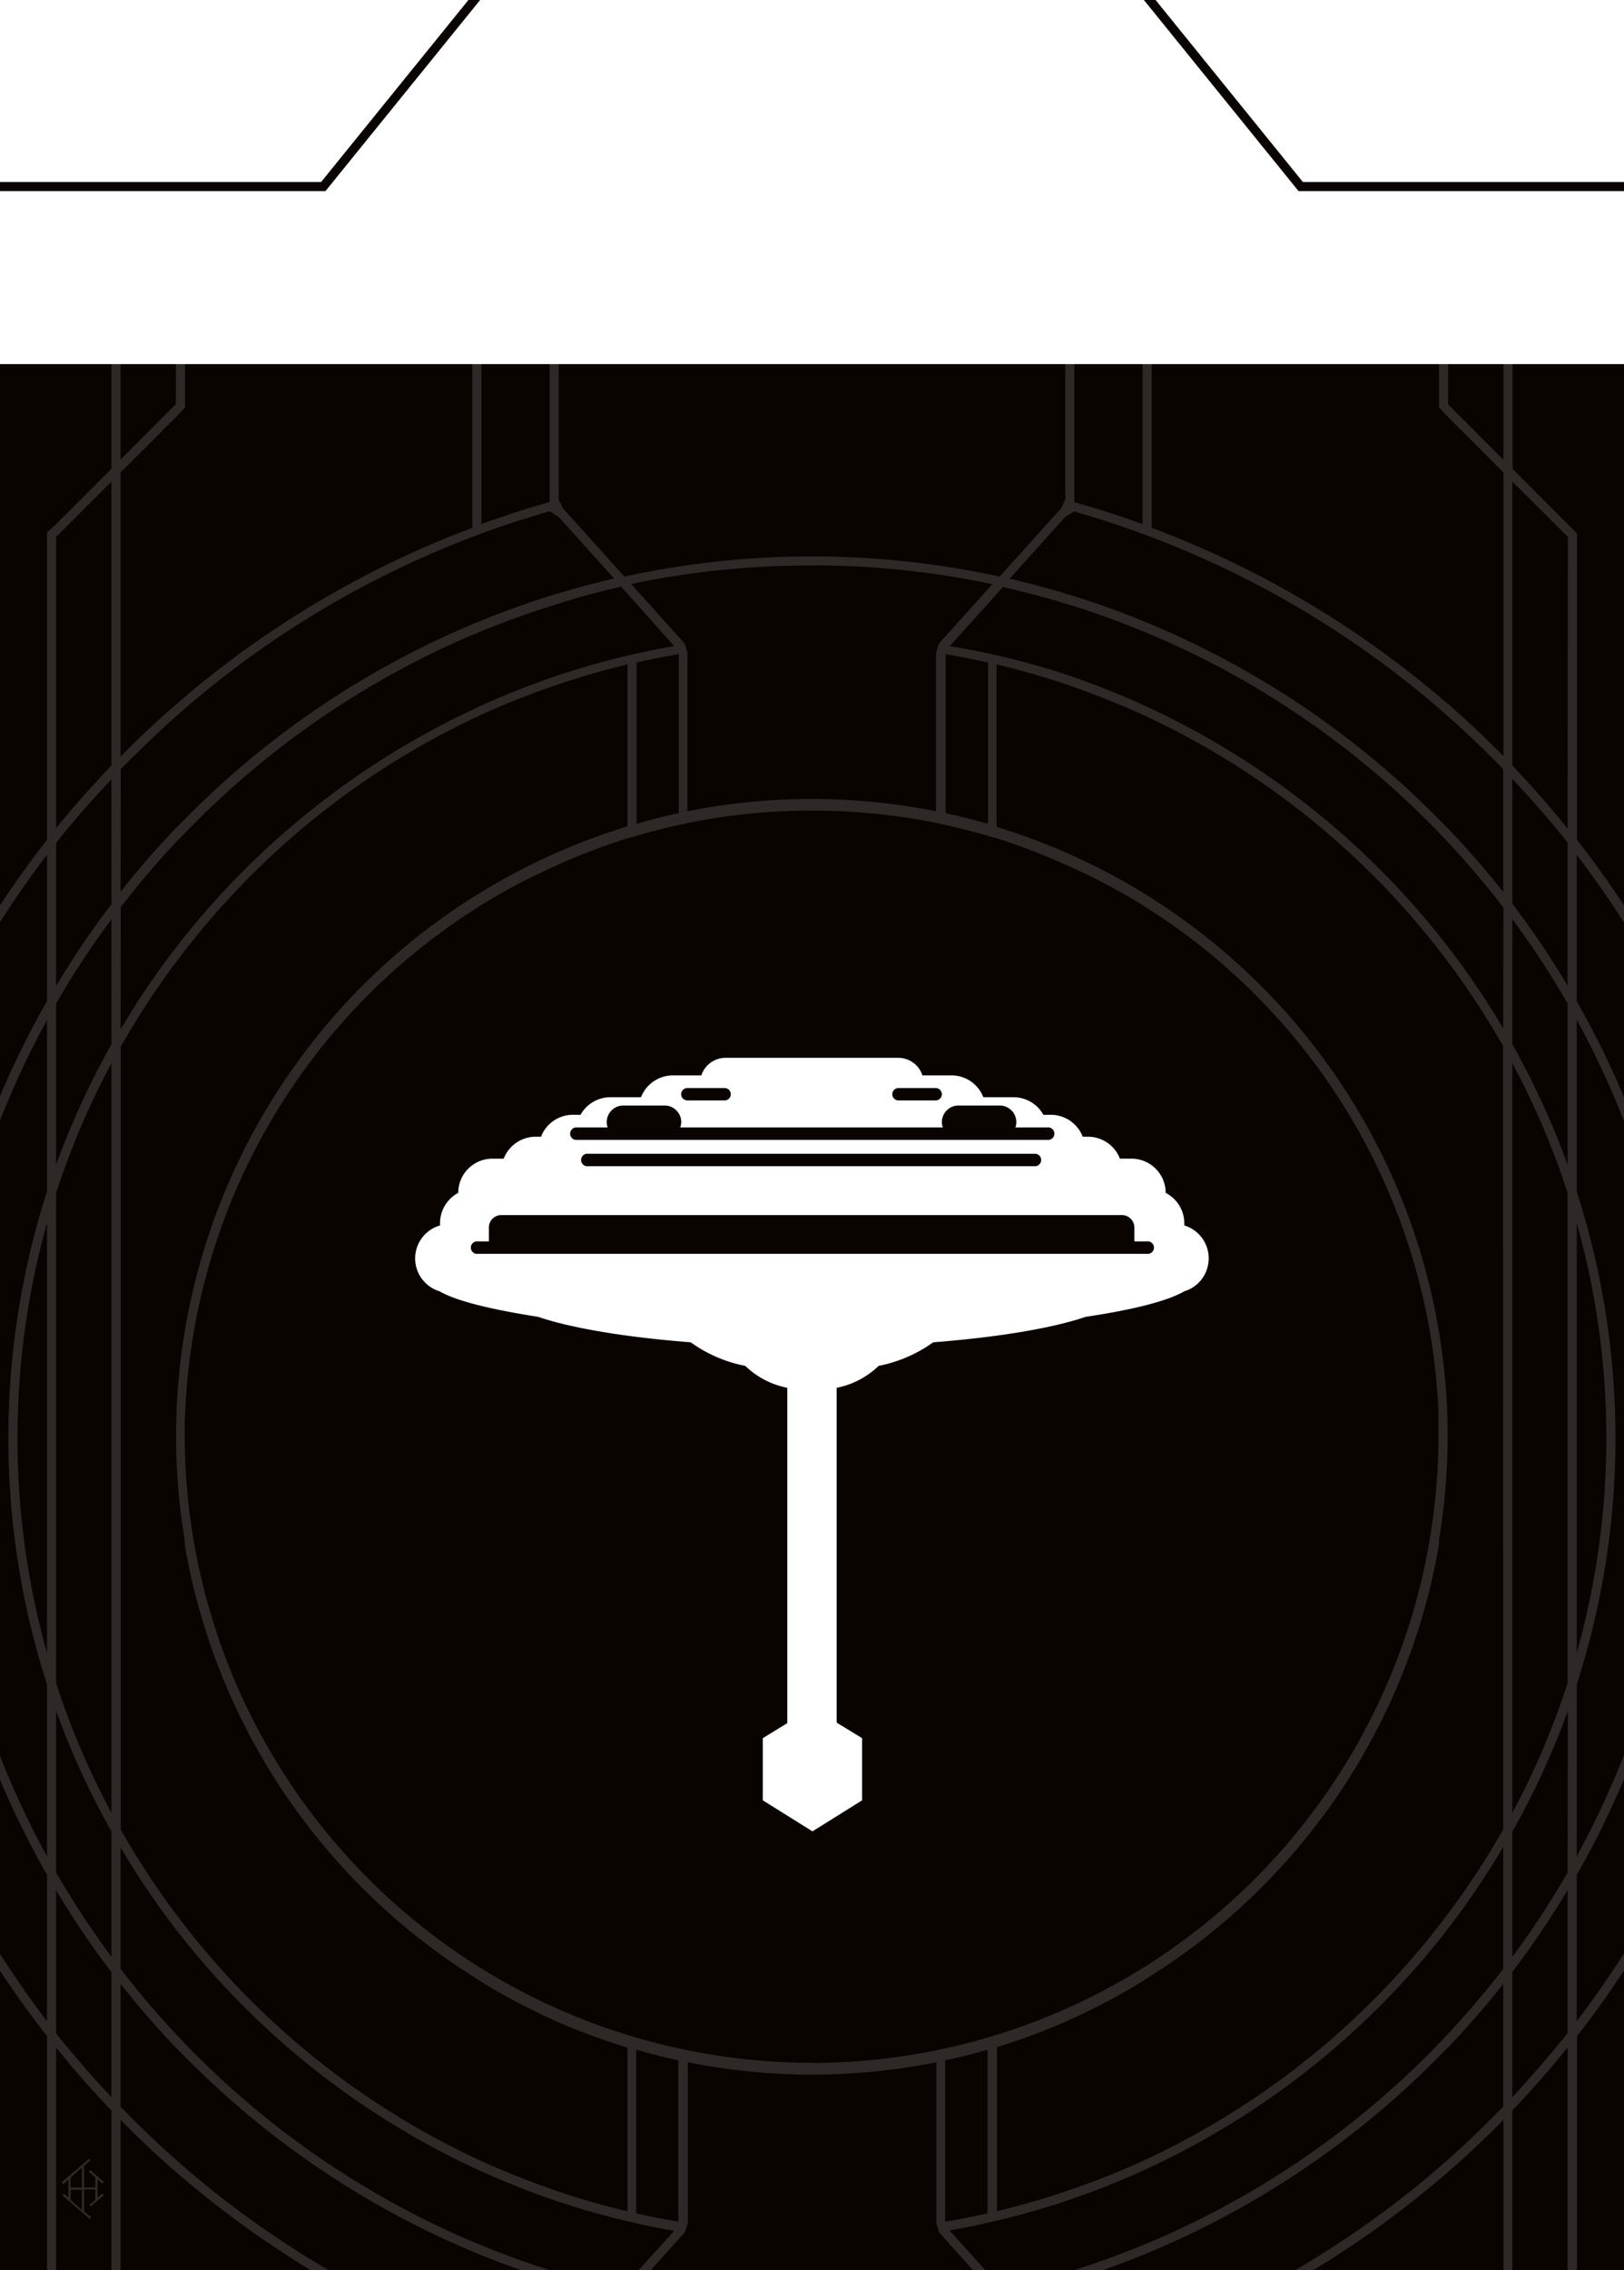 <svg id="Layer_1" data-name="Layer 1" xmlns="http://www.w3.org/2000/svg" xmlns:xlink="http://www.w3.org/1999/xlink" viewBox="0 0 178.58 249.45"><defs><style>.cls-1{fill:none;}.cls-2{clip-path:url(#clip-path);}.cls-3,.cls-8,.cls-9{fill:#090400;}.cls-4{opacity:0.15;}.cls-5{fill:#fff;}.cls-6{clip-path:url(#clip-path-2);}.cls-7{opacity:0.4;}.cls-8{opacity:0.05;}.cls-9{opacity:0.1;}</style><clipPath id="clip-path"><rect class="cls-1" x="-5.67" y="-5.67" width="189.92" height="260.79"/></clipPath><clipPath id="clip-path-2"><rect class="cls-1" y="-310.05" width="189.92" height="260.79"/></clipPath></defs><g class="cls-2"><rect class="cls-3" x="-5.67" y="-5.67" width="189.92" height="260.79"/><g class="cls-4"><path class="cls-5" d="M173.41,92.29V58.62l-1-1-6.08-6.09v-53h-1v52l-6.09-6.09V-1.49h-1V44.78l1,1.06,6.09,6.08V83.1q-2.94-3-6.09-5.73l-1-.84A106.72,106.72,0,0,0,126.64,58V-1.49h-1V57.59c-2.46-.89-5-1.7-7.5-2.41v-59h-1V54.91a9.65,9.65,0,0,0-.43.92l-6.79,7.53a97,97,0,0,0-41.26,0l-6.78-7.53s-.43-.93-.44-.92V-3.83h-1v59c-2.54.71-5,1.52-7.5,2.41V-1.49h-1V58a107.06,107.06,0,0,0-31.6,18.57l-1,.85q-3.15,2.73-6.08,5.72V51.92l6.08-6.08,1-1.05V-1.49h-1V44.42l-6.08,6.09v-52h-1v53L6.17,57.6l-1,.9V92.29a106.57,106.57,0,0,0,0,131.45V257.4l1,1,6.09,6.08v53h1v-52l6.08,6.09v45.92h1v-46.3l-1-1-6.08-6.08V232.93q2.93,3,6.08,5.73l1,.85a107,107,0,0,0,31.6,18.56v59.46h1V258.44c2.46.89,5,1.7,7.5,2.41v58.47h1v-58.2l.44-.91,6.78-7.54a97,97,0,0,0,41.26,0l6.79,7.54.43.92v58.19h1V260.85q3.81-1.07,7.5-2.41v59.09h1V258.07a106.9,106.9,0,0,0,31.6-18.56l1-.85q3.15-2.74,6.09-5.73v31.18l-6.09,6.08-1,1.08v46.26h1V271.61l6.09-6.09v52h1v-53l6.08-6.08,1-1V223.74a106.57,106.57,0,0,0,0-131.45ZM5.17,181.65a87.57,87.57,0,0,1,0-47.27Zm0-50.72a88.43,88.43,0,0,0,0,54.17V204a95.69,95.69,0,0,1,0-91.92Zm0-20.92a96.68,96.68,0,0,0,0,96V222.1a105.56,105.56,0,0,1,0-128.17Zm7.09,153.1L6.17,257V225q2.89,3.58,6.09,6.92Zm0-32.66c-2.13-2.26-4.17-4.61-6.09-7V207.72a96.15,96.15,0,0,0,6.09,9Zm0-15.42a96.73,96.73,0,0,1-6.09-9.27V188a87.88,87.88,0,0,0,6.09,13.25Zm0-15.82a85.89,85.89,0,0,1-6.09-14.27V131.09a86.15,86.15,0,0,1,6.09-14.26Zm0-84.46A88.33,88.33,0,0,0,6.17,128V110.27A96.73,96.73,0,0,1,12.26,101Zm0-15.4a94.7,94.7,0,0,0-6.09,9V92.63c1.92-2.44,4-4.79,6.09-7Zm0-15.23Q9.07,87.45,6.17,91V59l6.09-6.09Zm77-22a96.26,96.26,0,0,1,19.86,2.07l-5.88,6.54s-.32,1-.31,1V89.15a69.89,69.89,0,0,0-27.34,0V71.71s-.3-1-.31-1l-5.88-6.54A96.26,96.26,0,0,1,89.29,62.14Zm0,164.55a69,69,0,0,1-68.95-68.86c0-.16,0-.32,0-.49,0-.74,0-1.48.06-2.21a69,69,0,0,1,31.53-55l1-.65a67.58,67.58,0,0,1,7.5-4l1-.46A70.35,70.35,0,0,1,69,92.12l1-.28c1.52-.45,3.07-.84,4.64-1.19l1-.22a69.38,69.38,0,0,1,27.34,0l1,.22c1.58.35,3.13.75,4.67,1.2l1,.28A69.8,69.8,0,0,1,117.14,95l1,.45a69.36,69.36,0,0,1,7.5,4l1,.65a69,69,0,0,1,31.54,55.08c0,.66,0,1.32,0,2,0,.24,0,.47,0,.7A69,69,0,0,1,89.29,226.69Zm19.34-1.46v18c-1.54.35-3.1.66-4.67.92V226.4C105.54,226.07,107.09,225.67,108.63,225.23Zm-34,1.17v17.75c-1.56-.26-3.11-.57-4.64-.91v-18C71.51,225.67,73.05,226.07,74.62,226.4ZM70,90.53V72.8c1.53-.35,3.08-.65,4.64-.92V89.36C73.05,89.69,71.51,90.09,70,90.53Zm38.65,0c-1.54-.44-3.09-.84-4.67-1.17V71.88c1.57.27,3.13.57,4.67.92Zm-95.37-6q2.93-3,6.08-5.82l1-.87A105.92,105.92,0,0,1,51.94,59l1-.38c2.46-.9,5-1.72,7.5-2.44l1,.63,6.09,6.76q-3.07.72-6.09,1.62l-1,.3c-2.54.8-5,1.7-7.5,2.7l-1,.41A97.26,97.26,0,0,0,20.34,90l-1,1q-3.21,3.34-6.08,7Zm0,15.15q2.87-3.72,6.08-7.16l1-1a96.33,96.33,0,0,1,31.6-21.76l1-.41c2.45-1,5-1.92,7.5-2.72l1-.31C63.7,65.58,66,65,68.3,64.46L74.14,71a86.75,86.75,0,0,0-12.7,3.19l-1,.34c-2.55.89-5.06,1.88-7.5,3l-1,.47a89,89,0,0,0-31.6,24.86l-1,1.27a87,87,0,0,0-6.08,9Zm0,15.34a87,87,0,0,1,6.08-9.31l1-1.3A87.94,87.94,0,0,1,51.94,79l1-.47c2.44-1.12,5-2.13,7.5-3l1-.35Q65.15,73.94,69,73V90.81a70.08,70.08,0,0,0-49.64,66.93c0,.07,0,.14,0,.21v.19a69.44,69.44,0,0,0,.95,11.06l0,.53a70.08,70.08,0,0,0,31.6,47.38l1,.65a69.56,69.56,0,0,0,7.5,4l1,.46A72.22,72.22,0,0,0,69,225V243q-3.84-.92-7.54-2.16l-1-.35c-2.55-.9-5.06-1.91-7.5-3l-1-.47a87.83,87.83,0,0,1-31.6-25.37l-1-1.3a86.88,86.88,0,0,1-6.08-9.3ZM61.44,259.19l-1,.63c-2.54-.72-5-1.54-7.5-2.44l-1-.38a106.1,106.1,0,0,1-31.6-18.8l-1-.88q-3.15-2.79-6.08-5.82V218q2.87,3.65,6.08,7l1,1a97.26,97.26,0,0,0,31.6,21.4l1,.41c2.45,1,5,1.9,7.5,2.7l1,.3c2,.6,4,1.15,6.09,1.62Zm6.86-7.62c-2.32-.52-4.6-1.12-6.86-1.8l-1-.31c-2.54-.81-5-1.72-7.5-2.73l-1-.41a96.3,96.3,0,0,1-31.6-21.75l-1-1.06q-3.21-3.42-6.08-7.16V203a87,87,0,0,0,6.08,9l1,1.27a89,89,0,0,0,31.6,24.87l1,.46c2.44,1.11,5,2.11,7.5,3l1,.34a88.06,88.06,0,0,0,12.7,3.2Zm21,2.32a95.58,95.58,0,0,1-19.86-2.07l5.88-6.54s.32-1,.31-1V226.61a69.38,69.38,0,0,0,27.34,0v17.71s.3,1,.31,1l5.88,6.54A95.58,95.58,0,0,1,89.29,253.89Zm76-22.39c-2,2-4,4-6.09,5.82l-1,.88a105.89,105.89,0,0,1-31.6,18.8l-1,.38c-2.46.9-5,1.72-7.5,2.44l-1-.63-6.09-6.76c2.06-.47,4.08-1,6.09-1.62l1-.3q3.83-1.2,7.5-2.7l1-.41a97.26,97.26,0,0,0,31.6-21.4l1-1q3.21-3.34,6.09-7Zm0-15.15q-2.88,3.74-6.09,7.16l-1,1.06a96.2,96.2,0,0,1-31.6,21.75l-1,.41q-3.67,1.52-7.5,2.73l-1,.31c-2.26.68-4.54,1.28-6.86,1.8l-5.84-6.48a88.06,88.06,0,0,0,12.7-3.2l1-.34c2.55-.88,5.06-1.88,7.5-3l1-.46a89,89,0,0,0,31.6-24.87l1-1.27a89.75,89.75,0,0,0,6.09-9Zm0-15.33a88.52,88.52,0,0,1-6.09,9.3l-1,1.3A87.83,87.83,0,0,1,126.64,237l-1,.47c-2.44,1.12-5,2.13-7.5,3l-1,.35c-2.46.83-5,1.55-7.51,2.16V224.94a69.47,69.47,0,0,0,7.51-2.77l1-.46a69.56,69.56,0,0,0,7.5-4l1-.65a70,70,0,0,0,31.6-47.38l0-.51a70,70,0,0,0,.95-11.1V158c0-.07,0-.14,0-.22a70.07,70.07,0,0,0-49.61-66.92V73c2.54.61,5.05,1.32,7.51,2.15l1,.35c2.55.9,5.06,1.91,7.5,3l1,.47a87.94,87.94,0,0,1,31.6,25.37l1,1.3a88.52,88.52,0,0,1,6.09,9.3Zm0-88a88.75,88.75,0,0,0-6.09-9l-1-1.27a89,89,0,0,0-31.6-24.86l-1-.47c-2.44-1.11-5-2.1-7.5-3l-1-.34A86.75,86.75,0,0,0,104.44,71l5.84-6.49c2.32.52,4.6,1.12,6.86,1.81l1,.3q3.83,1.22,7.5,2.73l1,.41a96.2,96.2,0,0,1,31.6,21.75l1,1.06c2.14,2.28,4.17,4.68,6.09,7.16Zm0-15q-2.88-3.64-6.09-7l-1-1a97.26,97.26,0,0,0-31.6-21.4l-1-.41q-3.67-1.5-7.5-2.7l-1-.3c-2-.6-4-1.14-6.09-1.62l6.09-6.76,1-.63c2.54.72,5,1.54,7.5,2.44l1,.38a106.1,106.1,0,0,1,31.6,18.8l1,.88c2.1,1.86,4.14,3.8,6.09,5.82Zm7.08,159-6.08,6.09v-31.2q3.18-3.33,6.08-6.92Zm0-33.62c-1.92,2.44-4,4.79-6.08,7.06V216.69a97.24,97.24,0,0,0,6.08-9Zm0-17.64a95.4,95.4,0,0,1-6.08,9.27V201.28A88.72,88.72,0,0,0,172.41,188Zm0-20.81a87,87,0,0,1-6.08,14.26V116.82a87,87,0,0,1,6.08,14.26Zm0-56.95a88.83,88.83,0,0,0-6.08-13.25V101a96.63,96.63,0,0,1,6.08,9.27Zm0-19.69a96.06,96.06,0,0,0-6.08-9V85.58c2.12,2.26,4.16,4.61,6.08,7Zm0-17.27q-2.9-3.58-6.08-6.92V52.92L172.41,59Zm1,43.33a87.38,87.38,0,0,1,0,47.29Zm0,50.74a88.26,88.26,0,0,0,0-54.18V112.05a95.71,95.71,0,0,1,0,91.93Zm0,20.92a96.7,96.7,0,0,0,0-96V93.93a105.56,105.56,0,0,1,0,128.17Z"/><path class="cls-5" d="M7.52,239.49v2l-.5-.44-.16.19,3,2.59.17-.18L9.25,243v-2.41h1.23v1.12l-.66.57.17.18,1.43-1.25-.17-.18-.52.46v-2l.52.46.17-.18-1.5-1.32-.16.19.72.63v1.11H9.25V238l.69-.61-.16-.18-3,2.6L7,240ZM9,242.82l-1.23-1.07v-1.12H9Zm0-2.44H7.77v-1.11L9,238.2Z"/></g></g><g class="cls-6"><g class="cls-7"><g class="cls-6"><path class="cls-8" d="M67.11-249.48v-58.73h-1v59c-2.54.72-5,1.52-7.5,2.42v-59.08h-1v59.45A107,107,0,0,0,26-227.86L25-227q-3.15,2.74-6.09,5.73v-31.18L25-258.55l1-1v-46.28H25V-260l-6.09,6.09v-52h-1v53l-6.08,6.08-1,.91v33.79a106.26,106.26,0,0,0-22.68,65.72A106.29,106.29,0,0,0,10.84-80.64V-47l1,1,6.08,6.09v53h1v-52L25-32.77V13.14h1V-33.15l-1-1-6.09-6.09V-71.45q2.94,3,6.09,5.72l1,.85a107.06,107.06,0,0,0,31.6,18.57V13.14h1V-45.94c2.46.89,5,1.7,7.5,2.41V14.94h1v-58.2l.43-.92,6.79-7.53A96.73,96.73,0,0,0,95-49.49a96.73,96.73,0,0,0,20.63-2.22l6.78,7.53.44.92v58.2h1V-43.53c2.54-.71,5-1.52,7.5-2.41V13.14h1V-46.31a107.06,107.06,0,0,0,31.6-18.57l1-.85c2.1-1.82,4.13-3.74,6.09-5.72v31.18l-6.09,6.08-1,1.08V13.14h1V-32.77L171-38.86v52h1v-53l6.08-6.09,1-1V-80.64a106.29,106.29,0,0,0,22.68-65.73,106.29,106.29,0,0,0-22.68-65.73v-33.67l-1-1L172-252.87v-53h-1v52L164.91-260v-45.91h-1v46.27l1,1.05,6.09,6.09v31.17q-2.94-3-6.09-5.72l-1-.85a107,107,0,0,0-31.6-18.56v-59.45h-1v59.08c-2.46-.9-5-1.7-7.5-2.42v-59h-1v58.73s-.45.92-.43.92L115.59-241A97.38,97.38,0,0,0,95-243.25,97.38,97.38,0,0,0,74.33-241l-6.78-7.53S67.12-249.48,67.11-249.48Zm-55.27,4.11,6.08-6.09v31.2q-3.18,3.33-6.08,6.92Zm6.08,26.56V-205a98,98,0,0,0-6.08,9v-15.68C13.76-214.19,15.8-216.54,17.92-218.81Zm160.16,99.37A87.07,87.07,0,0,1,172-105.17v-82.39a87,87,0,0,1,6.08,14.26Zm1-50.57a87,87,0,0,1,3.25,23.64,87.14,87.14,0,0,1-3.25,23.65ZM171-103.36a88.52,88.52,0,0,1-6.09,9.3l-1,1.3a87.94,87.94,0,0,1-31.6,25.37l-1,.47c-2.44,1.12-5,2.13-7.5,3l-1,.35c-2.46.82-5,1.54-7.51,2.15v-18a67.47,67.47,0,0,0,7.51-2.78l1-.45a69.63,69.63,0,0,0,7.5-4l1-.64a70.07,70.07,0,0,0,31.6-47.38l0-.52a69.94,69.94,0,0,0,1-11.1v-.15c0-.08,0-.15,0-.22a70.06,70.06,0,0,0-49.61-66.92v-17.79c2.54.61,5,1.33,7.51,2.16l1,.35c2.55.9,5.06,1.91,7.5,3l1,.47A87.83,87.83,0,0,1,163.91-200l1,1.3a88.52,88.52,0,0,1,6.09,9.3ZM26-147q0-1.11.06-2.22a69,69,0,0,1,31.53-55l1-.64a69.36,69.36,0,0,1,7.5-4.05l1-.45a70.35,70.35,0,0,1,7.54-2.84l1-.28c1.52-.45,3.07-.85,4.64-1.19l1-.22A69.19,69.19,0,0,1,95-215.32a69.19,69.19,0,0,1,13.67,1.37l1,.22c1.58.34,3.13.74,4.67,1.19l1,.29a67.74,67.74,0,0,1,7.51,2.83l1,.45a69.36,69.36,0,0,1,7.5,4.05l1,.64a69,69,0,0,1,31.53,55.09c0,.66,0,1.32,0,2,0,.23,0,.46,0,.7A69,69,0,0,1,95-77.69,69,69,0,0,1,26-146.55C26-146.71,26-146.88,26-147Zm-1,.4c0,.07,0,.14,0,.2v.2A69.54,69.54,0,0,0,26-135.18l0,.53a70.07,70.07,0,0,0,31.6,47.38l1,.64a69.63,69.63,0,0,0,7.5,4l1,.45a68,68,0,0,0,7.54,2.78v18.06q-3.84-.91-7.54-2.16l-1-.35c-2.55-.9-5.06-1.91-7.5-3l-1-.47A88,88,0,0,1,26-92.76l-1-1.31a87.49,87.49,0,0,1-6.09-9.3v-86a88.52,88.52,0,0,1,6.09-9.3l1-1.3a87.83,87.83,0,0,1,31.6-25.37l1-.47c2.44-1.12,5-2.13,7.5-3l1-.35q3.7-1.25,7.54-2.16v17.78A70.06,70.06,0,0,0,25-146.64ZM11.84-173.29a86.7,86.7,0,0,1,6.08-14.27v82.38a87,87,0,0,1-6.08-14.26Zm-1,50.56a87,87,0,0,1-3.25-23.64A87.06,87.06,0,0,1,10.84-170Zm1-53.65v-17.73a95.4,95.4,0,0,1,6.08-9.27v13.75A88.83,88.83,0,0,0,11.84-176.38Zm-1,2.93a87.91,87.91,0,0,0-4.25,27.08,87.93,87.93,0,0,0,4.25,27.09v18.87a95.25,95.25,0,0,1-11.76-46,95.31,95.31,0,0,1,11.76-46Zm1,57.1a88.72,88.72,0,0,0,6.08,13.24v13.76a96.63,96.63,0,0,1-6.08-9.27Zm7.08,15a91.06,91.06,0,0,0,6.09,9l1,1.27a89,89,0,0,0,31.6,24.86l1,.47c2.44,1.11,5,2.1,7.5,3l1,.34a86.75,86.75,0,0,0,12.7,3.19L74-52.81c-2.32-.52-4.6-1.12-6.86-1.81l-1-.31q-3.82-1.2-7.5-2.72l-1-.41A96.38,96.38,0,0,1,26-79.82l-1-1.05Q21.8-84.3,18.92-88ZM75.65-61.15v-18c1.52.44,3.07.83,4.64,1.17v17.75C78.73-60.5,77.18-60.8,75.65-61.15Zm38.65-18v18c-1.54.35-3.1.65-4.67.92V-78C111.21-78.32,112.76-78.72,114.3-79.16Zm8.51,16.67,1-.34c2.55-.89,5.06-1.88,7.5-3l1-.47a89,89,0,0,0,31.6-24.86l1-1.27a88.75,88.75,0,0,0,6.09-9V-88q-2.88,3.72-6.09,7.16l-1,1.05a96.23,96.23,0,0,1-31.6,21.76l-1,.41q-3.67,1.51-7.5,2.72l-1,.31c-2.26.69-4.54,1.29-6.86,1.81l-5.84-6.49A86.75,86.75,0,0,0,122.81-62.49ZM172-103.1a88.83,88.83,0,0,0,6.08-13.25v17.73A98.57,98.57,0,0,1,172-89.35Zm7.08-16.18a87.93,87.93,0,0,0,4.25-27.09,88,88,0,0,0-4.25-27.09v-18.87a95.28,95.28,0,0,1,11.76,46,95.32,95.32,0,0,1-11.76,46Zm-1-57.11A88.72,88.72,0,0,0,172-189.63v-13.75a97.29,97.29,0,0,1,6.08,9.27Zm-7.08-15a89.75,89.75,0,0,0-6.09-8.95l-1-1.27a89,89,0,0,0-31.6-24.87l-1-.47c-2.44-1.1-5-2.1-7.5-3l-1-.34a88.06,88.06,0,0,0-12.7-3.2l5.84-6.48c2.32.52,4.6,1.12,6.86,1.8l1,.31q3.82,1.22,7.5,2.73l1,.41a96.2,96.2,0,0,1,31.6,21.75l1,1q3.21,3.44,6.09,7.17Zm-56.7-40.22v17.73c-1.54-.44-3.09-.84-4.67-1.18V-232.5C111.2-232.24,112.76-231.93,114.3-231.58ZM75.65-213.85v-17.74c1.53-.34,3.08-.65,4.64-.91V-215C78.72-214.69,77.17-214.29,75.65-213.85Zm-8.54-16.39-1,.34c-2.55.88-5.06,1.88-7.5,3l-1,.47A89,89,0,0,0,26-201.58l-1,1.27a89.75,89.75,0,0,0-6.09,8.95V-204.7q2.88-3.74,6.09-7.16l1-1.06a96.2,96.2,0,0,1,31.6-21.75l1-.41q3.68-1.51,7.5-2.73l1-.31c2.26-.68,4.54-1.28,6.86-1.8l5.84,6.48A88.06,88.06,0,0,0,67.11-230.24Zm-77.95,83.87a105.26,105.26,0,0,1,21.68-64.08v16.07a96.34,96.34,0,0,0-12.76,48,96.31,96.31,0,0,0,12.76,48v16.08A105.29,105.29,0,0,1-10.84-146.37ZM11.84-81V-96.66a96.54,96.54,0,0,0,6.08,9v13.77C15.8-76.19,13.76-78.54,11.84-81Zm6.08,39.71-6.08-6.08v-32q2.89,3.58,6.08,6.92Zm49.19-3.91-1,.62Q62.3-45.65,58.61-47l-1-.38A105.92,105.92,0,0,1,26-66.19l-1-.87q-3.15-2.79-6.09-5.82V-86.4c1.92,2.42,3.95,4.76,6.09,7l1,1A97.28,97.28,0,0,0,57.61-57l1,.41c2.45,1,5,1.9,7.5,2.7l1,.3q3,.9,6.09,1.62ZM95-50.49A96.26,96.26,0,0,1,75.1-52.56L81-59.1s.32-1,.31-1v-17.7A70,70,0,0,0,95-76.42a70,70,0,0,0,13.67-1.35v17.7s.3,1,.31,1l5.88,6.54A96.26,96.26,0,0,1,95-50.49Zm70-16.57-1,.87a105.92,105.92,0,0,1-31.6,18.81l-1,.38q-3.69,1.35-7.5,2.43l-1-.62-6.09-6.76q3.07-.72,6.09-1.62l1-.3c2.54-.8,5.05-1.71,7.5-2.7l1-.41a97.26,97.26,0,0,0,31.6-21.4l1-1q3.21-3.34,6.09-7v13.52Q168.06-69.85,164.91-67.06Zm13.17,19.7L172-41.27v-31.2q3.18-3.33,6.08-6.92ZM172-73.93V-87.7a96.54,96.54,0,0,0,6.08-9V-81C176.16-78.54,174.12-76.19,172-73.93Zm28.76-72.44a105.26,105.26,0,0,1-21.68,64.09V-98.36a96.21,96.21,0,0,0,12.76-48,96.24,96.24,0,0,0-12.76-48v-16.07A105.26,105.26,0,0,1,200.76-146.37Zm-22.68-65.38v15.67a99.28,99.28,0,0,0-6.08-9v-13.77C174.12-216.54,176.16-214.19,178.08-211.75ZM172-251.46l6.08,6.09v32q-2.9-3.6-6.08-6.92Zm-49.19,3.92,1-.63q3.81,1.08,7.5,2.44l1,.38a105.89,105.89,0,0,1,31.6,18.8l1,.88q3.15,2.79,6.09,5.82v13.52q-2.88-3.64-6.09-7l-1-1a97.1,97.1,0,0,0-31.6-21.4l-1-.41c-2.45-1-5-1.9-7.5-2.7l-1-.3c-2-.6-4-1.15-6.09-1.62ZM95-242.25a95.58,95.58,0,0,1,19.86,2.08l-5.88,6.54s-.32,1-.31,1v17.43A70,70,0,0,0,95-216.59a70,70,0,0,0-13.67,1.35v-17.43s-.3-1-.31-1l-5.88-6.54A95.58,95.58,0,0,1,95-242.25Zm-27.85-5.29,6.09,6.76c-2,.47-4.08,1-6.09,1.62l-1,.3q-3.82,1.2-7.5,2.7l-1,.41A97.26,97.26,0,0,0,26-214.35l-1,1q-3.21,3.34-6.09,7v-13.52q2.94-3,6.09-5.82l1-.88a105.89,105.89,0,0,1,31.6-18.8l1-.38q3.69-1.36,7.5-2.44Z"/></g></g><path class="cls-1" d="M67.11-249.48v-58.73h-1v59c-2.54.72-5,1.52-7.5,2.42v-59.08h-1v59.45A107,107,0,0,0,26-227.86L25-227q-3.15,2.74-6.09,5.73v-31.18L25-258.55l1-1v-46.28H25V-260l-6.09,6.09v-52h-1v53l-6.08,6.08-1,.91v33.79a106.26,106.26,0,0,0-22.68,65.72A106.29,106.29,0,0,0,10.84-80.64V-47l1,1,6.08,6.09v53h1v-52L25-32.77V13.14h1V-33.15l-1-1-6.09-6.09V-71.45q2.94,3,6.09,5.72l1,.85a107.06,107.06,0,0,0,31.6,18.57V13.14h1V-45.94c2.46.89,5,1.7,7.5,2.41V14.94h1v-58.2l.43-.92,6.79-7.53A96.73,96.73,0,0,0,95-49.49a96.73,96.73,0,0,0,20.63-2.22l6.78,7.53.44.92v58.2h1V-43.53c2.54-.71,5-1.52,7.5-2.41V13.14h1V-46.31a107.06,107.06,0,0,0,31.6-18.57l1-.85c2.1-1.82,4.13-3.74,6.09-5.72v31.18l-6.09,6.08-1,1.08V13.14h1V-32.77L171-38.86v52h1v-53l6.08-6.09,1-1V-80.64a106.29,106.29,0,0,0,22.68-65.73,106.29,106.29,0,0,0-22.68-65.73v-33.67l-1-1L172-252.87v-53h-1v52L164.91-260v-45.91h-1v46.27l1,1.05,6.09,6.09v31.17q-2.94-3-6.09-5.72l-1-.85a107,107,0,0,0-31.6-18.56v-59.45h-1v59.08c-2.46-.9-5-1.7-7.5-2.42v-59h-1v58.73s-.45.92-.43.92L115.59-241A97.38,97.38,0,0,0,95-243.25,97.38,97.38,0,0,0,74.33-241l-6.78-7.53S67.12-249.48,67.11-249.48Zm-55.27,4.11,6.08-6.09v31.2q-3.18,3.33-6.08,6.92Zm6.08,26.56V-205a98,98,0,0,0-6.08,9v-15.68C13.76-214.19,15.8-216.54,17.92-218.81Zm160.16,99.37A87.07,87.07,0,0,1,172-105.17v-82.39a87,87,0,0,1,6.08,14.26Zm1-50.57a87,87,0,0,1,3.25,23.64,87.14,87.14,0,0,1-3.25,23.65ZM171-103.36a88.52,88.52,0,0,1-6.09,9.3l-1,1.3a87.94,87.94,0,0,1-31.6,25.37l-1,.47c-2.44,1.12-5,2.13-7.5,3l-1,.35c-2.46.82-5,1.54-7.51,2.15v-18a67.47,67.47,0,0,0,7.51-2.78l1-.45a69.63,69.63,0,0,0,7.5-4l1-.64a70.07,70.07,0,0,0,31.6-47.38l0-.52a69.94,69.94,0,0,0,1-11.1v-.15c0-.08,0-.15,0-.22a70.06,70.06,0,0,0-49.61-66.92v-17.79c2.54.61,5,1.33,7.51,2.16l1,.35c2.55.9,5.06,1.91,7.5,3l1,.47A87.83,87.83,0,0,1,163.91-200l1,1.3a88.52,88.52,0,0,1,6.09,9.3ZM26-147q0-1.11.06-2.22a69,69,0,0,1,31.53-55l1-.64a69.36,69.36,0,0,1,7.5-4.05l1-.45a70.35,70.35,0,0,1,7.54-2.84l1-.28c1.52-.45,3.07-.85,4.64-1.19l1-.22A69.19,69.19,0,0,1,95-215.32a69.19,69.19,0,0,1,13.67,1.37l1,.22c1.58.34,3.13.74,4.67,1.19l1,.29a67.74,67.74,0,0,1,7.51,2.83l1,.45a69.36,69.36,0,0,1,7.5,4.05l1,.64a69,69,0,0,1,31.53,55.09c0,.66,0,1.32,0,2,0,.23,0,.46,0,.7A69,69,0,0,1,95-77.69,69,69,0,0,1,26-146.55C26-146.71,26-146.88,26-147Zm-1,.4c0,.07,0,.14,0,.2v.2A69.54,69.54,0,0,0,26-135.18l0,.53a70.07,70.07,0,0,0,31.6,47.38l1,.64a69.63,69.63,0,0,0,7.5,4l1,.45a68,68,0,0,0,7.54,2.78v18.06q-3.84-.91-7.54-2.16l-1-.35c-2.55-.9-5.06-1.91-7.5-3l-1-.47A88,88,0,0,1,26-92.76l-1-1.31a87.49,87.49,0,0,1-6.09-9.3v-86a88.52,88.52,0,0,1,6.09-9.3l1-1.3a87.83,87.83,0,0,1,31.6-25.37l1-.47c2.44-1.12,5-2.13,7.5-3l1-.35q3.7-1.25,7.54-2.16v17.78A70.06,70.06,0,0,0,25-146.64ZM11.84-173.29a86.7,86.7,0,0,1,6.08-14.27v82.38a87,87,0,0,1-6.08-14.26Zm-1,50.56a87,87,0,0,1-3.25-23.64A87.06,87.06,0,0,1,10.84-170Zm1-53.65v-17.73a95.4,95.4,0,0,1,6.08-9.27v13.75A88.83,88.83,0,0,0,11.84-176.38Zm-1,2.93a87.91,87.91,0,0,0-4.25,27.08,87.93,87.93,0,0,0,4.25,27.09v18.87a95.25,95.25,0,0,1-11.76-46,95.31,95.31,0,0,1,11.76-46Zm1,57.1a88.72,88.72,0,0,0,6.08,13.24v13.76a96.63,96.63,0,0,1-6.08-9.27Zm7.08,15a91.06,91.06,0,0,0,6.09,9l1,1.27a89,89,0,0,0,31.6,24.86l1,.47c2.44,1.11,5,2.1,7.5,3l1,.34a86.75,86.75,0,0,0,12.7,3.19L74-52.81c-2.32-.52-4.6-1.12-6.86-1.81l-1-.31q-3.82-1.2-7.5-2.72l-1-.41A96.38,96.38,0,0,1,26-79.82l-1-1.05Q21.8-84.3,18.92-88ZM75.65-61.15v-18c1.52.44,3.07.83,4.64,1.17v17.75C78.73-60.5,77.18-60.8,75.65-61.15Zm38.65-18v18c-1.54.35-3.1.65-4.67.92V-78C111.21-78.32,112.76-78.72,114.3-79.16Zm8.51,16.67,1-.34c2.55-.89,5.06-1.88,7.5-3l1-.47a89,89,0,0,0,31.6-24.86l1-1.27a88.75,88.75,0,0,0,6.09-9V-88q-2.88,3.72-6.09,7.16l-1,1.05a96.23,96.23,0,0,1-31.6,21.76l-1,.41q-3.67,1.51-7.5,2.72l-1,.31c-2.26.69-4.54,1.29-6.86,1.81l-5.84-6.49A86.75,86.75,0,0,0,122.81-62.49ZM172-103.1a88.83,88.83,0,0,0,6.08-13.25v17.73A98.57,98.57,0,0,1,172-89.35Zm7.08-16.18a87.93,87.93,0,0,0,4.25-27.09,88,88,0,0,0-4.25-27.09v-18.87a95.28,95.28,0,0,1,11.76,46,95.32,95.32,0,0,1-11.76,46Zm-1-57.11A88.72,88.72,0,0,0,172-189.63v-13.75a97.29,97.29,0,0,1,6.08,9.27Zm-7.08-15a89.75,89.75,0,0,0-6.09-8.95l-1-1.27a89,89,0,0,0-31.6-24.87l-1-.47c-2.44-1.1-5-2.1-7.5-3l-1-.34a88.06,88.06,0,0,0-12.7-3.2l5.84-6.48c2.32.52,4.6,1.12,6.86,1.8l1,.31q3.82,1.22,7.5,2.73l1,.41a96.2,96.2,0,0,1,31.6,21.75l1,1q3.21,3.44,6.09,7.17Zm-56.7-40.22v17.73c-1.54-.44-3.09-.84-4.67-1.18V-232.5C111.2-232.24,112.76-231.93,114.3-231.58ZM75.65-213.85v-17.74c1.53-.34,3.08-.65,4.64-.91V-215C78.72-214.69,77.17-214.29,75.65-213.85Zm-8.54-16.39-1,.34c-2.55.88-5.06,1.88-7.5,3l-1,.47A89,89,0,0,0,26-201.58l-1,1.27a89.75,89.75,0,0,0-6.09,8.95V-204.7q2.88-3.74,6.09-7.16l1-1.06a96.2,96.2,0,0,1,31.6-21.75l1-.41q3.68-1.51,7.5-2.73l1-.31c2.26-.68,4.54-1.28,6.86-1.8l5.84,6.48A88.06,88.06,0,0,0,67.11-230.24Zm-77.95,83.87a105.26,105.26,0,0,1,21.68-64.08v16.07a96.34,96.34,0,0,0-12.76,48,96.31,96.31,0,0,0,12.76,48v16.08A105.29,105.29,0,0,1-10.84-146.37ZM11.84-81V-96.66a96.54,96.54,0,0,0,6.08,9v13.77C15.8-76.19,13.76-78.54,11.84-81Zm6.08,39.71-6.08-6.08v-32q2.89,3.58,6.08,6.92Zm49.19-3.91-1,.62Q62.3-45.65,58.61-47l-1-.38A105.92,105.92,0,0,1,26-66.19l-1-.87q-3.15-2.79-6.09-5.82V-86.4c1.92,2.42,3.95,4.76,6.09,7l1,1A97.28,97.28,0,0,0,57.61-57l1,.41c2.45,1,5,1.9,7.5,2.7l1,.3q3,.9,6.09,1.62ZM95-50.49A96.26,96.26,0,0,1,75.1-52.56L81-59.1s.32-1,.31-1v-17.7A70,70,0,0,0,95-76.42a70,70,0,0,0,13.67-1.35v17.7s.3,1,.31,1l5.88,6.54A96.26,96.26,0,0,1,95-50.49Zm70-16.57-1,.87a105.92,105.92,0,0,1-31.6,18.81l-1,.38q-3.69,1.35-7.5,2.43l-1-.62-6.09-6.76q3.07-.72,6.09-1.62l1-.3c2.54-.8,5.05-1.71,7.5-2.7l1-.41a97.26,97.26,0,0,0,31.6-21.4l1-1q3.21-3.34,6.09-7v13.52Q168.06-69.85,164.91-67.06Zm13.17,19.7L172-41.27v-31.2q3.18-3.33,6.08-6.92ZM172-73.93V-87.7a96.54,96.54,0,0,0,6.08-9V-81C176.16-78.54,174.12-76.19,172-73.93Zm28.76-72.44a105.26,105.26,0,0,1-21.68,64.09V-98.36a96.21,96.21,0,0,0,12.76-48,96.24,96.24,0,0,0-12.76-48v-16.07A105.26,105.26,0,0,1,200.76-146.37Zm-22.68-65.38v15.67a99.28,99.28,0,0,0-6.08-9v-13.77C174.12-216.54,176.16-214.19,178.08-211.75ZM172-251.46l6.08,6.09v32q-2.9-3.6-6.08-6.92Zm-49.19,3.92,1-.63q3.81,1.08,7.5,2.44l1,.38a105.89,105.89,0,0,1,31.6,18.8l1,.88q3.15,2.79,6.09,5.82v13.52q-2.88-3.64-6.09-7l-1-1a97.1,97.1,0,0,0-31.6-21.4l-1-.41c-2.45-1-5-1.9-7.5-2.7l-1-.3c-2-.6-4-1.15-6.09-1.62ZM95-242.25a95.58,95.58,0,0,1,19.86,2.08l-5.88,6.54s-.32,1-.31,1v17.43A70,70,0,0,0,95-216.59a70,70,0,0,0-13.67,1.35v-17.43s-.3-1-.31-1l-5.88-6.54A95.58,95.58,0,0,1,95-242.25Zm-27.85-5.29,6.09,6.76c-2,.47-4.08,1-6.09,1.62l-1,.3q-3.82,1.2-7.5,2.7l-1,.41A97.26,97.26,0,0,0,26-214.35l-1,1q-3.21,3.34-6.09,7v-13.52q2.94-3,6.09-5.82l1-.88a105.89,105.89,0,0,1,31.6-18.8l1-.38q3.69-1.36,7.5-2.44Z"/><path class="cls-9" d="M179.08-212.1v-33.67l-1-1L172-252.87v-53h-1v52L164.91-260v-45.91h-1v46.27l1,1.05,6.09,6.09v31.17q-2.94-3-6.09-5.72l-1-.85a107,107,0,0,0-31.6-18.56v-59.45h-1v59.08c-2.46-.9-5-1.7-7.5-2.42v-59h-1v58.73s-.45.92-.44.92L115.59-241A97.38,97.38,0,0,0,95-243.25,97.38,97.38,0,0,0,74.33-241l-6.78-7.53s-.43-.92-.44-.92v-58.73h-1v59c-2.54.72-5,1.52-7.5,2.42v-59.08h-1v59.45A107,107,0,0,0,26-227.86L25-227q-3.15,2.74-6.09,5.73v-31.18L25-258.55l1-1v-46.28H25V-260l-6.09,6.09v-52h-1v53l-6.08,6.08-1,.91v33.79a106.26,106.26,0,0,0-22.68,65.72A106.29,106.29,0,0,0,10.84-80.64V-47l1,1,6.08,6.09v53h1v-52L25-32.77V13.14h1V-33.15l-1-1-6.09-6.09V-71.45q2.94,3,6.09,5.72l1,.85a107.06,107.06,0,0,0,31.6,18.57V13.14h1V-45.94c2.46.89,5,1.7,7.5,2.41V14.94h1v-58.2l.43-.92,6.79-7.53A96.73,96.73,0,0,0,95-49.49a96.73,96.73,0,0,0,20.63-2.22l6.78,7.53.44.92v58.2h1V-43.53c2.54-.71,5-1.52,7.5-2.41V13.14h1V-46.31a107.06,107.06,0,0,0,31.6-18.57l1-.85c2.1-1.82,4.13-3.74,6.09-5.72v31.18l-6.09,6.08-1,1.08V13.14h1V-32.77L171-38.86v52h1v-53l6.08-6.09,1-1V-80.64a106.29,106.29,0,0,0,22.68-65.73A106.29,106.29,0,0,0,179.08-212.1ZM10.84-122.73a87,87,0,0,1-3.25-23.64A87.06,87.06,0,0,1,10.84-170Zm0-50.72a87.91,87.91,0,0,0-4.25,27.08,87.93,87.93,0,0,0,4.25,27.09v18.87a95.25,95.25,0,0,1-11.76-46,95.31,95.31,0,0,1,11.76-46Zm0-20.93a96.34,96.34,0,0,0-12.76,48,96.31,96.31,0,0,0,12.76,48v16.08a105.29,105.29,0,0,1-21.68-64.09,105.26,105.26,0,0,1,21.68-64.08Zm7.08,153.1-6.08-6.08v-32q2.89,3.58,6.08,6.92Zm0-32.65c-2.12-2.26-4.16-4.61-6.08-7.06V-96.66a96.54,96.54,0,0,0,6.08,9Zm0-15.42a96.63,96.63,0,0,1-6.08-9.27v-17.73a88.72,88.72,0,0,0,6.08,13.24Zm0-15.83a87,87,0,0,1-6.08-14.26v-53.85a86.7,86.7,0,0,1,6.08-14.27Zm0-84.45a88.83,88.83,0,0,0-6.08,13.25v-17.73a95.4,95.4,0,0,1,6.08-9.27Zm0-15.41a98,98,0,0,0-6.08,9v-15.68c1.92-2.44,4-4.79,6.08-7.06Zm0-15.22q-3.18,3.33-6.08,6.92v-32l6.08-6.09Zm77-22a95.58,95.58,0,0,1,19.86,2.08l-5.88,6.54s-.32,1-.31,1v17.43A70,70,0,0,0,95-216.59a70,70,0,0,0-13.67,1.35v-17.43s-.3-1-.31-1l-5.88-6.54A95.58,95.58,0,0,1,95-242.25ZM95-77.69A69,69,0,0,1,26-146.55c0-.16,0-.33,0-.49q0-1.11.06-2.22a69,69,0,0,1,31.53-55l1-.64a69.36,69.36,0,0,1,7.5-4.05l1-.45a70.35,70.35,0,0,1,7.54-2.84l1-.28c1.52-.45,3.07-.85,4.64-1.19l1-.22A69.19,69.19,0,0,1,95-215.32a69.19,69.19,0,0,1,13.67,1.37l1,.22c1.58.34,3.13.74,4.67,1.19l1,.29a67.74,67.74,0,0,1,7.51,2.83l1,.45a69.36,69.36,0,0,1,7.5,4.05l1,.64a69,69,0,0,1,31.53,55.09c0,.66,0,1.32,0,2,0,.23,0,.46,0,.7A69,69,0,0,1,95-77.69Zm19.34-1.47v18c-1.54.35-3.1.65-4.67.92V-78C111.21-78.32,112.76-78.72,114.3-79.16ZM80.29-78v17.75c-1.56-.27-3.11-.57-4.64-.92v-18C77.17-78.71,78.72-78.32,80.29-78ZM75.65-213.85v-17.74c1.53-.34,3.08-.65,4.64-.91V-215C78.72-214.69,77.17-214.29,75.65-213.85Zm38.65,0c-1.54-.44-3.09-.84-4.67-1.18V-232.5c1.57.26,3.13.57,4.67.92Zm-95.38-6q2.94-3,6.09-5.82l1-.88a105.89,105.89,0,0,1,31.6-18.8l1-.38q3.69-1.36,7.5-2.44l1,.63,6.09,6.76c-2,.47-4.08,1-6.09,1.62l-1,.3q-3.82,1.2-7.5,2.7l-1,.41A97.26,97.26,0,0,0,26-214.35l-1,1q-3.21,3.34-6.09,7Zm0,15.15q2.88-3.74,6.09-7.16l1-1.06a96.2,96.2,0,0,1,31.6-21.75l1-.41q3.68-1.51,7.5-2.73l1-.31c2.26-.68,4.54-1.28,6.86-1.8l5.84,6.48a88.06,88.06,0,0,0-12.7,3.2l-1,.34c-2.55.88-5.06,1.88-7.5,3l-1,.47A89,89,0,0,0,26-201.58l-1,1.27a89.75,89.75,0,0,0-6.09,8.95Zm0,15.33a88.52,88.52,0,0,1,6.09-9.3l1-1.3a87.83,87.83,0,0,1,31.6-25.37l1-.47c2.44-1.12,5-2.13,7.5-3l1-.35q3.7-1.25,7.54-2.16v17.78A70.06,70.06,0,0,0,25-146.64c0,.07,0,.14,0,.2v.2A69.54,69.54,0,0,0,26-135.18l0,.53a70.07,70.07,0,0,0,31.6,47.38l1,.64a69.63,69.63,0,0,0,7.5,4l1,.45a68,68,0,0,0,7.54,2.78v18.06q-3.84-.91-7.54-2.16l-1-.35c-2.55-.9-5.06-1.91-7.5-3l-1-.47A88,88,0,0,1,26-92.76l-1-1.31a87.49,87.49,0,0,1-6.09-9.3ZM67.11-45.19l-1,.62Q62.3-45.65,58.61-47l-1-.38A105.92,105.92,0,0,1,26-66.19l-1-.87q-3.15-2.79-6.09-5.82V-86.4c1.92,2.42,3.95,4.76,6.09,7l1,1A97.28,97.28,0,0,0,57.61-57l1,.41c2.45,1,5,1.9,7.5,2.7l1,.3q3,.9,6.09,1.62ZM74-52.81c-2.32-.52-4.6-1.12-6.86-1.81l-1-.31q-3.82-1.2-7.5-2.72l-1-.41A96.38,96.38,0,0,1,26-79.82l-1-1.05Q21.8-84.3,18.92-88v-13.34a91.06,91.06,0,0,0,6.09,9l1,1.27a89,89,0,0,0,31.6,24.86l1,.47c2.44,1.11,5,2.1,7.5,3l1,.34a86.75,86.75,0,0,0,12.7,3.19Zm21,2.32A96.26,96.26,0,0,1,75.1-52.56L81-59.1s.32-1,.31-1v-17.7A70,70,0,0,0,95-76.42a70,70,0,0,0,13.67-1.35v17.7s.3,1,.31,1l5.88,6.54A96.26,96.26,0,0,1,95-50.49Zm76-22.39q-2.94,3-6.09,5.82l-1,.87a105.92,105.92,0,0,1-31.6,18.81l-1,.38q-3.69,1.35-7.5,2.43l-1-.62-6.09-6.76q3.07-.72,6.09-1.62l1-.3c2.54-.8,5.05-1.71,7.5-2.7l1-.41a97.26,97.26,0,0,0,31.6-21.4l1-1q3.21-3.34,6.09-7ZM171-88q-2.88,3.72-6.09,7.16l-1,1.05a96.23,96.23,0,0,1-31.6,21.76l-1,.41q-3.67,1.51-7.5,2.72l-1,.31c-2.26.69-4.54,1.29-6.86,1.81l-5.84-6.49a86.75,86.75,0,0,0,12.7-3.19l1-.34c2.55-.89,5.06-1.88,7.5-3l1-.47a89,89,0,0,0,31.6-24.86l1-1.27a88.75,88.75,0,0,0,6.09-9Zm0-15.33a88.52,88.52,0,0,1-6.09,9.3l-1,1.3a87.94,87.94,0,0,1-31.6,25.37l-1,.47c-2.44,1.12-5,2.13-7.5,3l-1,.35c-2.46.82-5,1.54-7.51,2.15v-18a67.47,67.47,0,0,0,7.51-2.78l1-.45a69.63,69.63,0,0,0,7.5-4l1-.64a70.07,70.07,0,0,0,31.6-47.38l0-.52a69.94,69.94,0,0,0,1-11.1v-.15c0-.08,0-.15,0-.22a70.06,70.06,0,0,0-49.61-66.92v-17.79c2.54.61,5,1.33,7.51,2.16l1,.35c2.55.9,5.06,1.91,7.5,3l1,.47A87.83,87.83,0,0,1,163.91-200l1,1.3a88.52,88.52,0,0,1,6.09,9.3Zm0-88a89.75,89.75,0,0,0-6.09-8.95l-1-1.27a89,89,0,0,0-31.6-24.87l-1-.47c-2.44-1.1-5-2.1-7.5-3l-1-.34a88.06,88.06,0,0,0-12.7-3.2l5.84-6.48c2.32.52,4.6,1.12,6.86,1.8l1,.31q3.82,1.22,7.5,2.73l1,.41a96.2,96.2,0,0,1,31.6,21.75l1,1q3.21,3.44,6.09,7.17Zm0-15q-2.88-3.64-6.09-7l-1-1a97.1,97.1,0,0,0-31.6-21.4l-1-.41c-2.45-1-5-1.9-7.5-2.7l-1-.3c-2-.6-4-1.15-6.09-1.62l6.09-6.76,1-.63q3.81,1.08,7.5,2.44l1,.38a105.89,105.89,0,0,1,31.6,18.8l1,.88q3.15,2.79,6.09,5.82Zm7.08,159L172-41.27v-31.2q3.18-3.33,6.08-6.92Zm0-33.62c-1.92,2.44-4,4.79-6.08,7V-87.7a96.54,96.54,0,0,0,6.08-9Zm0-17.64A98.57,98.57,0,0,1,172-89.35V-103.1a88.83,88.83,0,0,0,6.08-13.25Zm0-20.82A87.07,87.07,0,0,1,172-105.17v-82.39a87,87,0,0,1,6.08,14.26Zm0-56.95A88.72,88.72,0,0,0,172-189.63v-13.75a97.29,97.29,0,0,1,6.08,9.27Zm0-19.69a99.28,99.28,0,0,0-6.08-9v-13.77c2.12,2.27,4.16,4.62,6.08,7.06Zm0-17.26q-2.9-3.6-6.08-6.92v-31.2l6.08,6.09Zm1,43.33a87,87,0,0,1,3.25,23.64,87.14,87.14,0,0,1-3.25,23.65Zm0,50.73a87.93,87.93,0,0,0,4.25-27.09,88,88,0,0,0-4.25-27.09v-18.87a95.28,95.28,0,0,1,11.76,46,95.32,95.32,0,0,1-11.76,46Zm0,20.92a96.31,96.31,0,0,0,12.76-48,96.34,96.34,0,0,0-12.76-48v-16.07a105.26,105.26,0,0,1,21.68,64.08,105.26,105.26,0,0,1-21.68,64.09Z"/></g><rect class="cls-1" x="-5.67" y="-5.67" width="189.92" height="260.79"/><rect class="cls-1" x="-5.67" y="-5.67" width="189.92" height="260.79"/><path class="cls-5" d="M130.23,134.66a1.69,1.69,0,0,0,0-.23h0a3.76,3.76,0,0,0-2.05-3.35v0h0a3.76,3.76,0,0,0-3.76-3.76h-1.27a3.77,3.77,0,0,0-3.51-2.41h-.58a3.77,3.77,0,0,0-3.51-2.41h-.82a3.75,3.75,0,0,0-3.28-1.93h-3.32a3.75,3.75,0,0,0-3.5-2.4h-3.2a2.78,2.78,0,0,0-2.65-1.93h-19a2.81,2.81,0,0,0-2.66,1.93H74a3.76,3.76,0,0,0-3.51,2.4H67.12a3.75,3.75,0,0,0-3.28,1.93H63a3.76,3.76,0,0,0-3.51,2.41h-.59a3.77,3.77,0,0,0-3.51,2.41H54.15a3.76,3.76,0,0,0-3.76,3.76h0v0a3.76,3.76,0,0,0-2,3.35h0c0,.08,0,.16,0,.23a3.77,3.77,0,0,0-2.74,3.63h0a3.78,3.78,0,0,0,2.67,3.6c1.87,1.08,5.68,2,10.85,2.81,3.65,1.24,9.57,2.24,16.78,2.8a15.28,15.28,0,0,0,6,2.59,9.22,9.22,0,0,0,4.62,2.41v36.85L83.88,191v6.83l5.46,3.41,5.46-3.41V191L92,189.29V152.5a9.22,9.22,0,0,0,4.62-2.41,15.4,15.4,0,0,0,6-2.59c7.2-.56,13.13-1.56,16.77-2.8,5.17-.77,9-1.73,10.85-2.81a3.77,3.77,0,0,0,2.67-3.6h0A3.77,3.77,0,0,0,130.23,134.66ZM98.8,119.56h4.09a.68.68,0,0,1,0,1.36H98.8a.68.68,0,1,1,0-1.36Zm-23.22,0h4.1a.68.68,0,1,1,0,1.36h-4.1a.68.68,0,0,1,0-1.36ZM63.3,123.89h3.52a1.86,1.86,0,0,1-.1-.58,1.82,1.82,0,0,1,1.82-1.83h4.54a1.83,1.83,0,0,1,1.83,1.83,1.86,1.86,0,0,1-.11.58h28.88a1.62,1.62,0,0,1-.11-.58,1.83,1.83,0,0,1,1.82-1.83h4.55a1.83,1.83,0,0,1,1.82,1.83,1.86,1.86,0,0,1-.1.58h3.51a.69.69,0,1,1,0,1.37H63.3a.69.69,0,0,1,0-1.37Zm51.19,3.57a.68.68,0,0,1-.68.69H64.67a.69.69,0,1,1,0-1.37h49.14A.68.68,0,0,1,114.49,127.46Zm11.6,10.32H52.38a.69.69,0,0,1,0-1.37h1.38s0-.1,0-.16v-1.36a1.36,1.36,0,0,1,1.36-1.37h68.25a1.37,1.37,0,0,1,1.37,1.37v1.36a.78.78,0,0,1,0,.16h1.38a.69.69,0,1,1,0,1.37Z"/><rect class="cls-5" x="-5.67" y="-5.67" width="189.92" height="45.68"/><polygon class="cls-5" points="184.25 -5.67 121.97 -5.67 143.03 20.5 184.25 20.5 184.25 -5.67"/><polygon class="cls-5" points="-5.67 -5.67 56.62 -5.67 35.55 20.5 -5.67 20.5 -5.67 -5.67"/><polygon class="cls-3" points="122.48 -5.67 121.96 -5.67 121.5 -5.29 142.79 21 184.25 21 184.25 20 143.27 20 122.48 -5.67"/><polygon class="cls-3" points="56.1 -5.67 35.31 20 -5.67 20 -5.67 21 35.79 21 57.08 -5.29 56.62 -5.67 56.1 -5.67"/></svg>